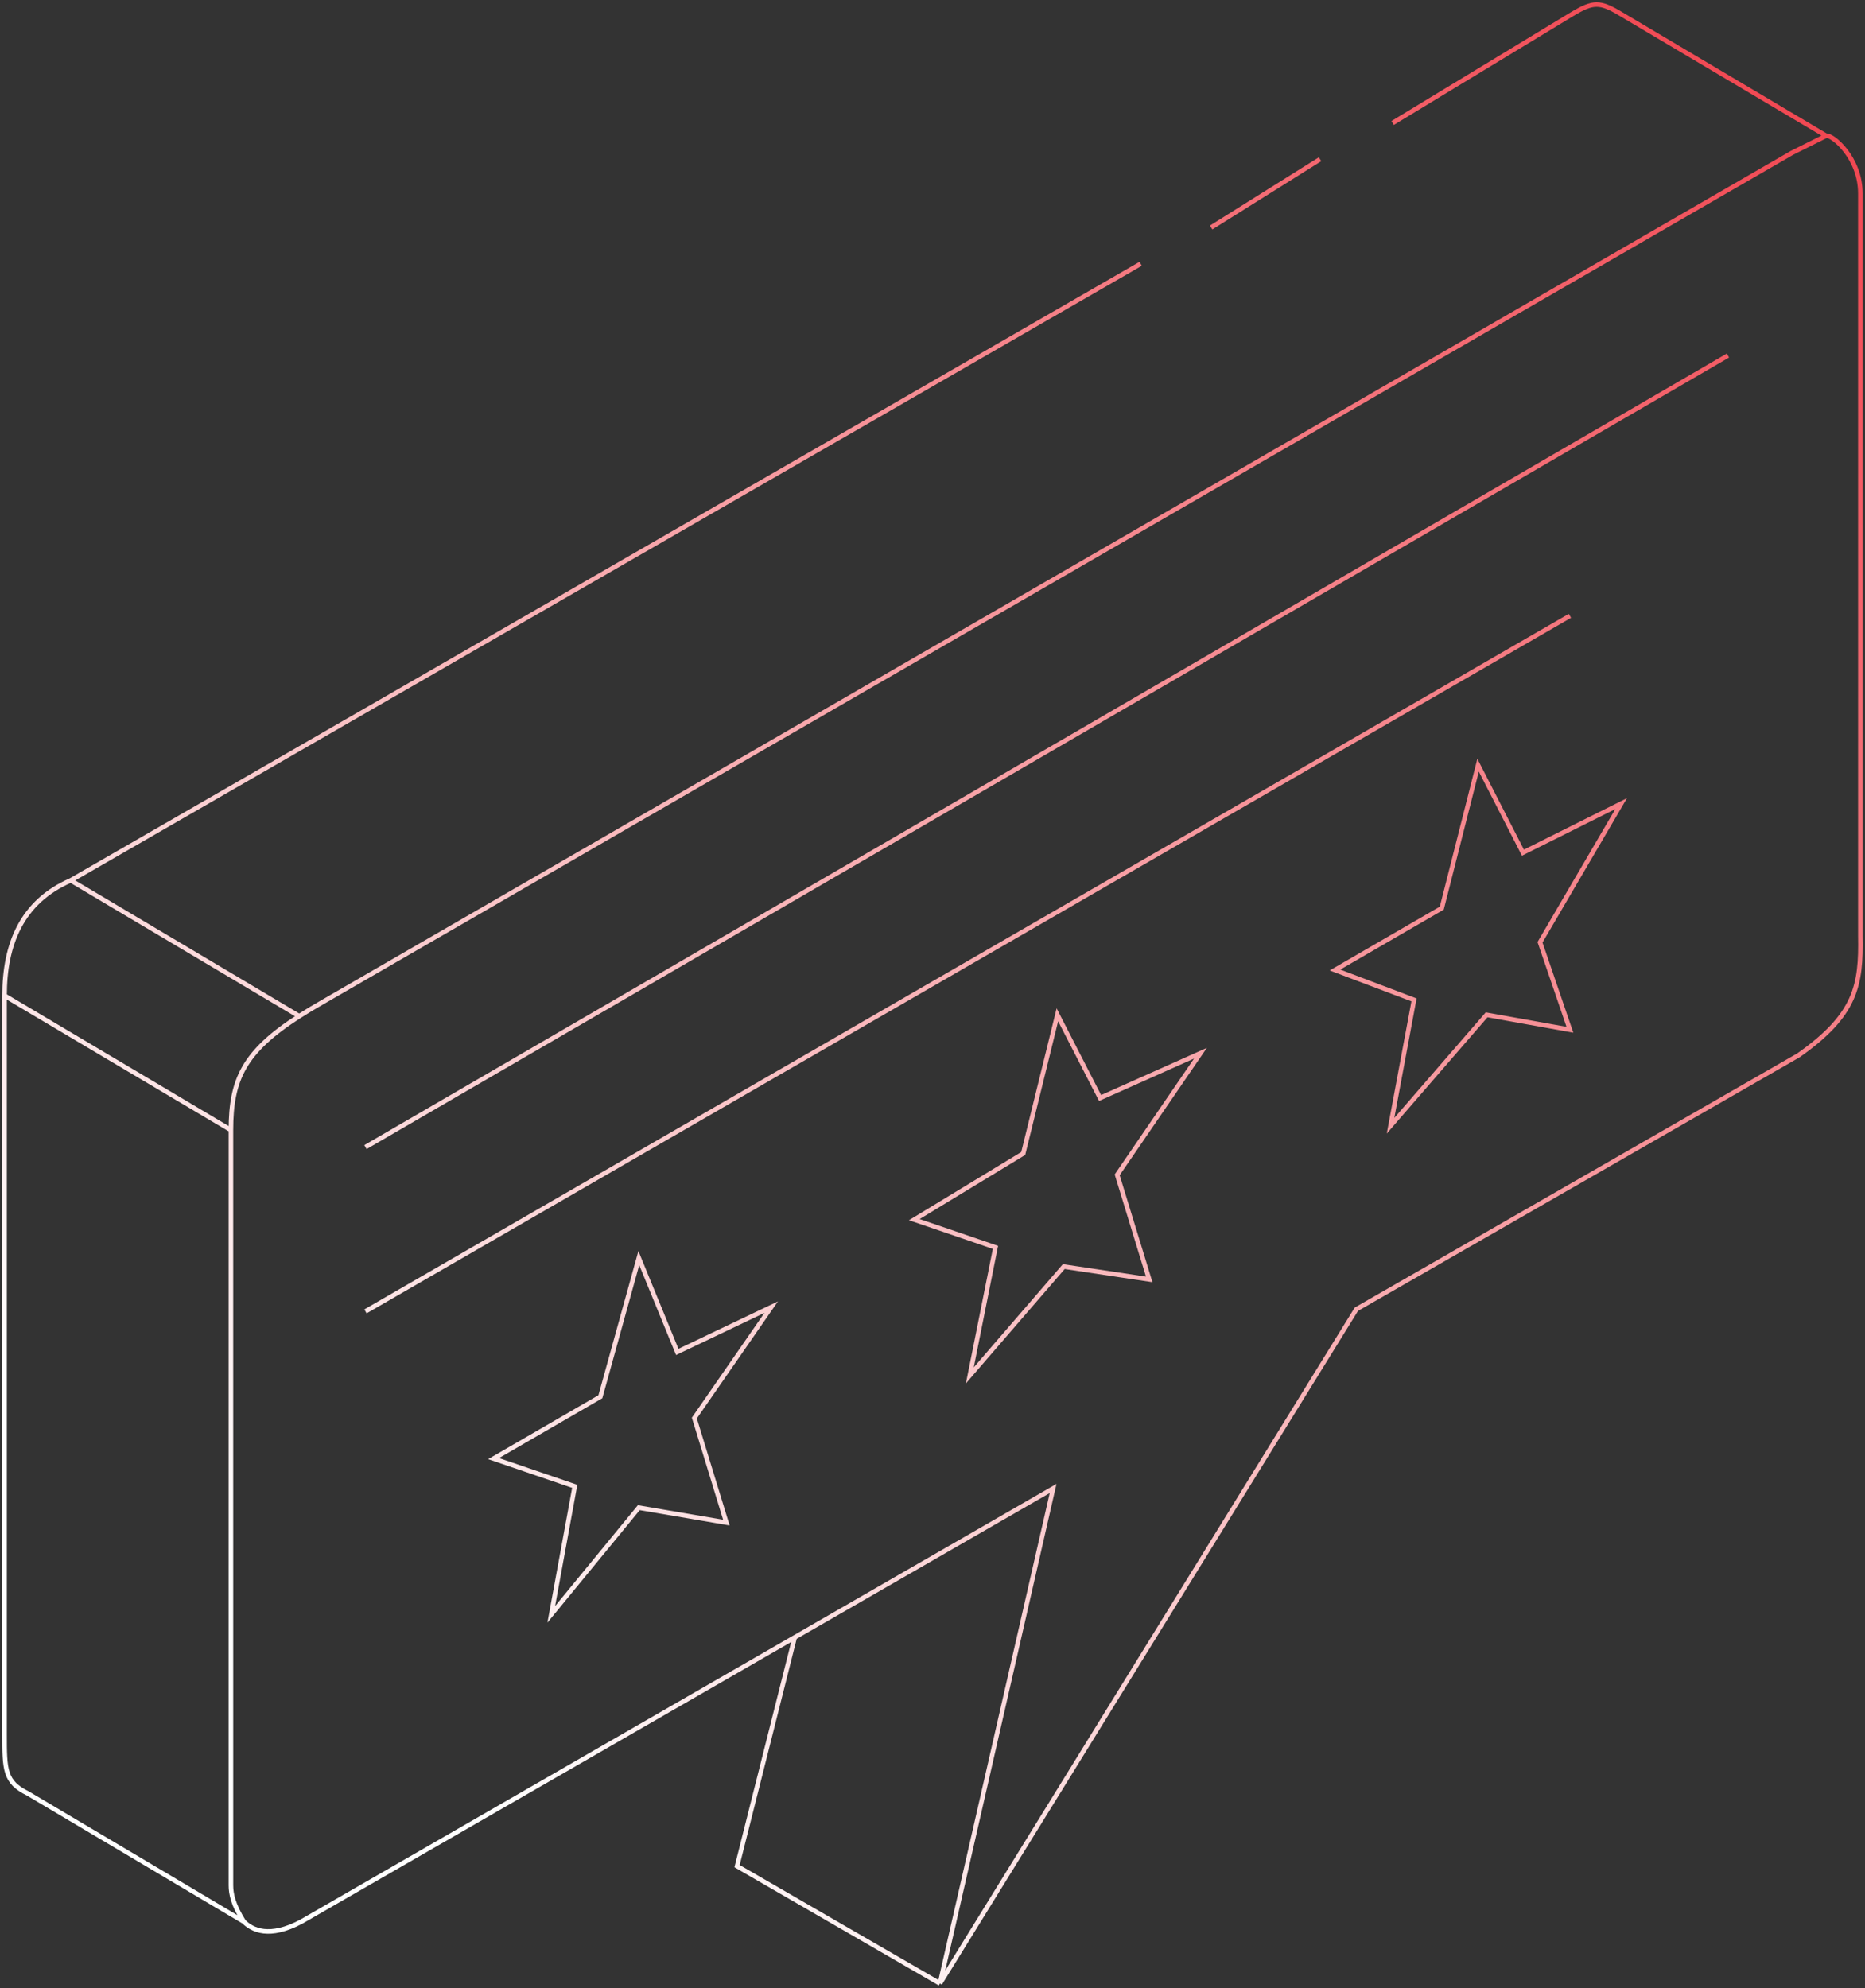 <svg width="409" height="436" viewBox="0 0 409 436" fill="none" xmlns="http://www.w3.org/2000/svg">
<rect x="0" y="0" width="409" height="436" fill="#333333" stroke="none"/>
<path d="M50.643 247.83V413.475C50.643 415.347 51.111 417.687 53.453 421.43M50.643 247.83L1 218.351M50.643 247.83C50.643 236.644 53.58 230.593 65.63 222.858M1 218.351V380.253C1 388.208 1 390.814 6.152 393.355L53.453 421.43M1 218.351C1 207.121 4.747 197.762 15.518 193.082M53.453 421.43C55.326 423.302 59.073 425.174 66.098 421.43L174.282 359.094M206.129 435L230.951 326.442L174.282 359.094M206.129 435L161.638 409.264L174.282 359.094M206.129 435L297.453 287.136L394.398 231.453C407.043 222.562 408.186 216.094 407.98 205.249V42.411C407.98 34.631 401.891 29.533 400.486 29.777M65.63 222.858C67.19 221.857 68.902 220.827 70.781 219.754L392.993 33.521C395.803 32.117 398.613 30.713 400.486 29.777M65.63 222.858L15.518 193.082M15.518 193.082L250.152 57.853M265.607 49.898L289.492 34.925M305.415 26.97L344.755 3.106C349.438 0.298 350.843 0.298 355.527 3.106L400.486 29.777M80.148 251.574L378.943 77.974M344.287 135.06L80.148 287.604M140.094 330.653L159.296 333.928L152.271 311L169.131 286.668L148.524 296.494L140.094 275.906L131.664 306.321L108.248 319.891L126.044 325.974L120.893 354.049L140.094 330.653ZM233.292 277.777L252.025 280.585L245 257.657L263.265 230.985L241.254 240.811L231.887 222.562L224.394 252.977L200.509 267.483L218.306 273.566L212.686 301.642L233.292 277.777ZM326.022 222.562L344.287 225.838L337.73 206.653L355.527 176.238L333.983 187L324.148 167.815L316.187 199.166L292.77 212.736L310.098 219.287L304.947 246.894L326.022 222.562Z" stroke="url(#paint0_linear_71_191)"/>
<defs>
<linearGradient id="paint0_linear_71_191" x1="323.622" y1="-86.636" x2="-16.965" y2="283.229" gradientUnits="userSpaceOnUse">
<stop stop-color="#F03B46"/>
<stop offset="1" stop-color="white"/>
</linearGradient>
</defs>
</svg>
